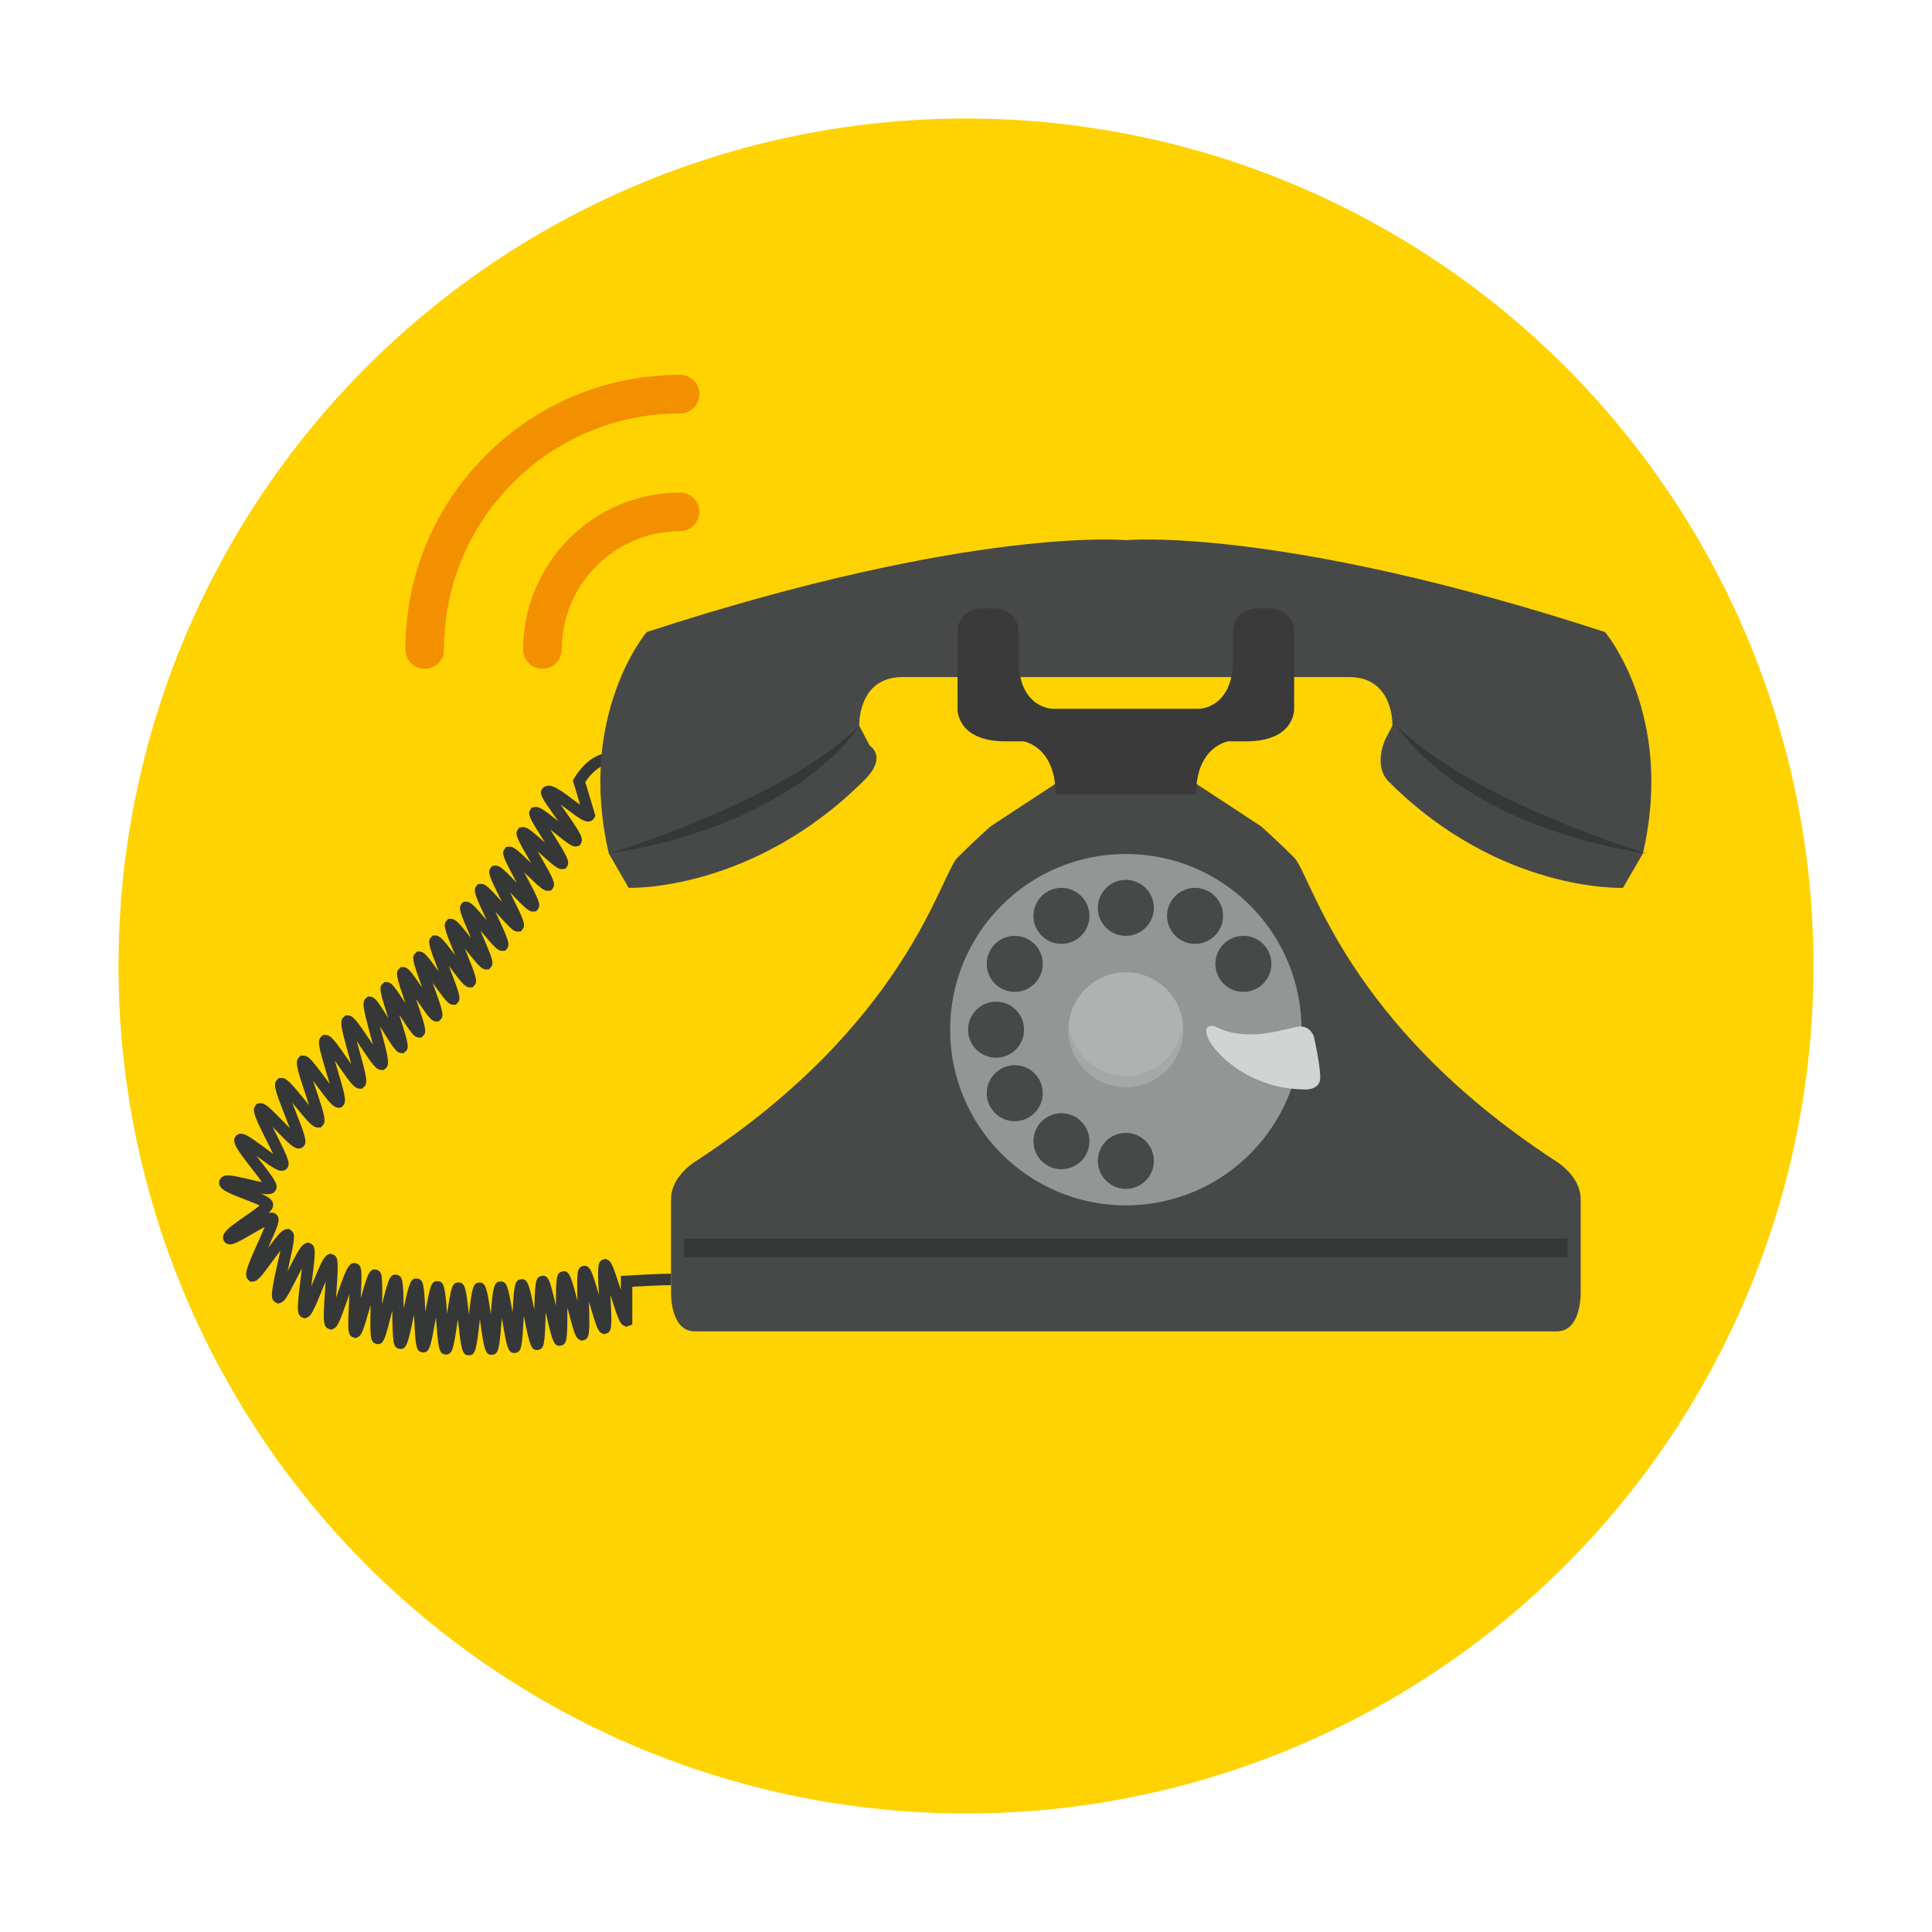 <?xml version="1.0" encoding="utf-8"?>
<!-- Generator: Adobe Illustrator 16.0.0, SVG Export Plug-In . SVG Version: 6.00 Build 0)  -->
<!DOCTYPE svg PUBLIC "-//W3C//DTD SVG 1.1 Tiny//EN" "http://www.w3.org/Graphics/SVG/1.1/DTD/svg11-tiny.dtd">
<svg version="1.1" baseProfile="tiny" id="Layer_1" xmlns="http://www.w3.org/2000/svg" xmlns:xlink="http://www.w3.org/1999/xlink"
	 x="0px" y="0px" width="300px" height="300px" viewBox="0 0 300 300" xml:space="preserve">
<g>
	<circle fill="#FFD202" cx="150" cy="150" r="131.6"/>
	<g>
		<path fill="#F29000" d="M84.232,103.854c-1.657,0-3-1.343-3-3c0-13.434,10.93-24.364,24.364-24.365c1.657,0,3,1.343,3,3
			c0,1.657-1.343,3-3,3c-10.127,0.001-18.365,8.239-18.365,18.365C87.232,102.51,85.889,103.854,84.232,103.854z"/>
		<path fill="#F29000" d="M65.945,103.852c-1.657,0-3-1.343-3-3c0-11.393,4.436-22.103,12.492-30.159
			c8.056-8.055,18.766-12.492,30.159-12.492c1.657,0,3,1.343,3,3s-1.343,3-3,3c-9.79,0-18.994,3.812-25.916,10.734
			c-6.923,6.922-10.735,16.126-10.734,25.916C68.945,102.509,67.602,103.852,65.945,103.852z"/>
	</g>
	<g>
		<path fill="#363837" d="M72.8,210.449c-0.003,0-0.006,0-0.009,0c-1.08-0.006-1.184-0.964-1.686-5.565
			c-0.002-0.018-0.003-0.035-0.005-0.053c-0.001,0.009-0.003,0.019-0.004,0.027c-0.67,4.584-0.802,5.52-1.912,5.468
			c-1.056-0.067-1.13-1.026-1.488-5.634c-0.002-0.03-0.005-0.061-0.007-0.092c-0.001,0.005-0.002,0.011-0.003,0.016
			c-0.815,4.563-0.978,5.517-2.106,5.373c-1.028-0.126-1.073-1.084-1.285-5.693c-0.002-0.043-0.004-0.088-0.006-0.132
			c0,0.003-0.001,0.005-0.001,0.008c-0.964,4.53-1.159,5.477-2.3,5.265c-0.972-0.18-1.011-0.975-1.077-5.733
			c-0.001-0.062-0.002-0.125-0.003-0.189c0,0.002-0.001,0.005-0.002,0.007c-1.114,4.491-1.342,5.427-2.49,5.145
			c-0.943-0.233-0.955-1.027-0.869-5.769c0.001-0.079,0.003-0.16,0.004-0.243c0,0.003-0.001,0.006-0.002,0.009
			c-1.139,3.996-1.393,4.641-1.941,4.937l-0.331,0.178l-0.41-0.105c-0.909-0.282-0.895-1.073-0.655-5.787
			c0.015-0.292,0.031-0.612,0.047-0.941c-0.089,0.254-0.176,0.5-0.255,0.728c-1.23,3.51-1.581,4.359-2.199,4.646l-0.341,0.158
			l-0.418-0.129c-0.886-0.34-0.899-1.216-0.575-5.985c0.028-0.418,0.061-0.894,0.09-1.374c-0.169,0.406-0.332,0.807-0.477,1.161
			c-1.38,3.384-1.768,4.2-2.406,4.443l-0.361,0.138l-0.415-0.169c-0.846-0.411-0.809-1.289-0.217-6.032
			c0.06-0.48,0.13-1.039,0.194-1.592c-0.231,0.447-0.459,0.896-0.656,1.286c-1.63,3.215-2.043,3.921-2.712,4.098l-0.387,0.102
			l-0.402-0.23c-0.775-0.516-0.643-1.456,0.376-6.02c0.138-0.619,0.297-1.33,0.435-1.989c-0.365,0.486-0.741,1.002-1.054,1.433
			c-1.996,2.746-2.49,3.339-3.189,3.384l-0.417,0.026l-0.359-0.331c-0.646-0.686-0.292-1.69,1.501-5.69
			c0.334-0.747,0.771-1.718,1.079-2.479c-0.623,0.327-1.371,0.763-1.912,1.079c-2.323,1.354-3.16,1.807-3.869,1.549
			c-0.287-0.105-0.509-0.33-0.61-0.615c-0.372-1.052,0.707-1.854,3.401-3.727c0.702-0.488,1.669-1.161,2.21-1.618
			c-0.599-0.299-1.62-0.692-2.361-0.977c-2.661-1.023-4.127-1.586-3.91-2.788c0.052-0.286,0.217-0.532,0.464-0.695
			c0.618-0.405,1.547-0.235,4.046,0.354c0.606,0.143,1.461,0.344,2.127,0.462c-0.457-0.653-1.132-1.52-1.642-2.174
			c-2.25-2.888-3.005-3.931-2.543-4.801c0.139-0.261,0.384-0.447,0.674-0.513c0.719-0.168,1.526,0.375,3.841,2.083
			c0.415,0.306,0.922,0.68,1.397,1.014c-0.327-0.693-0.724-1.481-1.041-2.11c-1.868-3.71-2.25-4.65-1.715-5.357l0.247-0.326
			l0.493-0.068c0.729-0.038,1.365,0.54,3.61,2.852c0.298,0.307,0.649,0.668,0.997,1.018c-0.244-0.652-0.518-1.347-0.744-1.921
			c-1.568-3.985-1.849-4.901-1.258-5.546l0.275-0.3l0.49-0.022c0.716,0.02,1.331,0.677,3.447,3.261
			c0.237,0.29,0.51,0.623,0.786,0.954c-0.197-0.615-0.41-1.253-0.59-1.79c-1.387-4.147-1.604-5.013-0.978-5.62l0.29-0.281
			l0.486,0.006c0.714,0.059,1.307,0.761,3.334,3.505c0.201,0.272,0.43,0.582,0.664,0.894c-0.169-0.589-0.35-1.192-0.503-1.705
			c-1.256-4.195-1.446-5.067-0.801-5.646l0.299-0.269l0.483,0.023c0.713,0.083,1.292,0.815,3.264,3.663
			c0.177,0.256,0.376,0.542,0.581,0.834c-0.153-0.574-0.315-1.155-0.454-1.652c-1.172-4.208-1.345-5.083-0.69-5.643l0.304-0.26
			l0.481,0.033c0.715,0.099,1.287,0.849,3.234,3.763c0.157,0.235,0.332,0.497,0.513,0.765c-0.147-0.565-0.3-1.135-0.433-1.625
			c-1.146-4.25-1.298-5.051-0.642-5.605l0.312-0.263l0.456,0.052c0.59,0.095,0.955,0.517,2.682,3.298
			c-1.319-4.147-1.463-4.791-0.86-5.325l0.306-0.27l0.458,0.041c0.596,0.081,0.967,0.494,2.752,3.237
			c-1.401-4.134-1.559-4.774-0.97-5.324l0.299-0.279l0.461,0.029c0.601,0.067,0.981,0.471,2.828,3.179
			c-1.488-4.125-1.662-4.761-1.087-5.327l0.293-0.288l0.464,0.019c0.632,0.055,1.09,0.578,2.903,3.11
			c-1.578-4.109-1.767-4.74-1.206-5.322l0.285-0.295l0.466,0.005c0.638,0.039,1.107,0.55,2.985,3.042
			c-0.002-0.006-0.005-0.012-0.007-0.019c-1.667-4.075-1.87-4.7-1.327-5.297l0.277-0.305l0.469-0.007
			c0.638,0.022,1.153,0.559,3.068,2.965c-0.011-0.024-0.021-0.048-0.032-0.073c-1.745-4.004-1.961-4.62-1.435-5.23l0.269-0.311
			l0.468-0.021c0.644,0.003,1.172,0.525,3.158,2.882c-0.021-0.044-0.042-0.089-0.062-0.132c-1.826-3.924-2.055-4.529-1.547-5.154
			l0.259-0.318l0.469-0.036c0.673-0.02,1.191,0.49,3.249,2.787c-0.033-0.066-0.065-0.131-0.097-0.194
			c-1.879-3.774-2.146-4.427-1.663-5.061l0.249-0.327l0.47-0.052c0.665-0.032,1.213,0.451,3.346,2.681
			c-0.047-0.088-0.092-0.173-0.137-0.256c-1.964-3.675-2.246-4.312-1.785-4.96l0.237-0.334l0.47-0.07
			c0.667-0.056,1.267,0.44,3.445,2.555c-0.066-0.114-0.13-0.225-0.191-0.331c-2.046-3.544-2.342-4.161-1.906-4.822l0.224-0.34
			l0.468-0.09c0.661-0.088,1.292,0.384,3.553,2.399c-0.095-0.151-0.187-0.297-0.274-0.436c-2.118-3.363-2.429-3.952-2.025-4.623
			l0.208-0.347l0.469-0.116c0.67-0.125,1.37,0.348,3.692,2.208c-0.184-0.263-0.36-0.513-0.517-0.735
			c-2.052-2.909-2.427-3.478-2.063-4.162c0.164-0.309,0.443-0.521,0.788-0.598c0.888-0.198,1.965,0.523,4.208,2.213
			c0.291,0.219,0.638,0.48,0.976,0.726l-1.127-3.75l0.179-0.327c0.089-0.163,2.229-3.992,5.641-3.992v1.78
			c-1.905,0-3.387,1.989-3.893,2.765l1.563,5.198l-0.137,0.304c-0.133,0.295-0.39,0.511-0.705,0.591
			c-0.773,0.201-1.654-0.431-3.568-1.873c-0.289-0.218-0.64-0.482-1-0.744c0.202,0.29,0.406,0.579,0.592,0.842
			c2.522,3.575,3.021,4.416,2.58,5.194l-0.204,0.358l-0.453,0.109c-0.633,0.125-1.169-0.253-3.609-2.217
			c-0.154-0.125-0.321-0.259-0.495-0.397c0.139,0.222,0.276,0.439,0.405,0.644c2.261,3.589,2.665,4.355,2.214,5.069l-0.22,0.35
			l-0.461,0.089c-0.65,0.092-1.229-0.36-3.632-2.51c-0.087-0.078-0.178-0.159-0.272-0.243c0.12,0.208,0.235,0.408,0.342,0.593
			c2.142,3.71,2.485,4.426,2.015,5.114l-0.234,0.343l-0.467,0.07c-0.664,0.054-1.231-0.423-3.599-2.73
			c-0.05-0.049-0.101-0.099-0.153-0.15c0.101,0.19,0.199,0.373,0.291,0.544c2.022,3.784,2.343,4.51,1.853,5.175l-0.246,0.334
			l-0.468,0.054c-0.662,0.036-1.188-0.437-3.545-2.909c-0.026-0.027-0.052-0.055-0.079-0.083c0.084,0.17,0.167,0.334,0.244,0.489
			c1.95,3.917,2.226,4.593,1.714,5.244l-0.257,0.327l-0.469,0.038c-0.651,0.029-1.179-0.482-3.485-3.066
			c-0.007-0.008-0.014-0.016-0.021-0.024c0.071,0.152,0.14,0.3,0.205,0.44c1.853,3.982,2.112,4.668,1.583,5.3l-0.266,0.318
			l-0.469,0.024c0,0-0.001,0-0.002,0c-0.667,0-1.168-0.524-3.397-3.18c0.059,0.135,0.115,0.266,0.17,0.39
			c1.764,4.046,2.007,4.741,1.461,5.356l-0.275,0.311l-0.468,0.01c-0.663-0.018-1.15-0.554-3.295-3.26
			c0.047,0.116,0.093,0.229,0.138,0.337c1.679,4.104,1.908,4.807,1.345,5.407l-0.284,0.302l-0.466-0.003
			c-0.659-0.035-1.133-0.583-3.202-3.336c0.038,0.099,0.075,0.195,0.111,0.289c1.622,4.222,1.816,4.867,1.235,5.456l-0.292,0.295
			l-0.465-0.016c-0.652-0.053-1.116-0.611-3.106-3.4c0.028,0.078,0.056,0.154,0.082,0.228c1.544,4.278,1.727,4.931,1.127,5.504
			l-0.298,0.285l-0.462-0.027c-0.619-0.065-1-0.493-3.021-3.467c0.021,0.064,0.043,0.127,0.064,0.188
			c1.465,4.321,1.635,4.979,1.022,5.537l-0.305,0.278l-0.46-0.039c-0.613-0.08-0.986-0.516-2.936-3.524
			c0.015,0.046,0.029,0.091,0.043,0.135c1.392,4.37,1.55,5.034,0.921,5.578l-0.311,0.269l-0.457-0.05
			c-0.626-0.096-0.995-0.566-3.033-3.87c-0.053-0.086-0.108-0.175-0.165-0.267c0.071,0.267,0.141,0.525,0.205,0.764
			c1.165,4.317,1.335,5.213,0.665,5.779l-0.304,0.257l-0.475-0.035c-0.703-0.099-1.227-0.788-3.166-3.688
			c-0.162-0.241-0.34-0.509-0.526-0.784c0.134,0.498,0.272,0.993,0.393,1.425c1.187,4.258,1.362,5.143,0.709,5.713l-0.3,0.262
			l-0.478-0.027c-0.706-0.088-1.279-0.814-3.236-3.64c-0.153-0.221-0.322-0.464-0.497-0.715c0.145,0.496,0.292,0.99,0.421,1.42
			c1.252,4.185,1.443,5.056,0.814,5.641l-0.292,0.271l-0.481-0.011c-0.714-0.066-1.307-0.771-3.339-3.521
			c-0.148-0.201-0.311-0.421-0.48-0.648c0.161,0.495,0.326,0.987,0.469,1.415c1.365,4.08,1.581,4.933,0.986,5.541l-0.278,0.285
			l-0.486,0.014c-0.723-0.032-1.345-0.699-3.484-3.311c-0.143-0.175-0.299-0.365-0.461-0.562c0.186,0.485,0.376,0.968,0.542,1.389
			c1.54,3.914,1.794,4.736,1.252,5.379c-0.186,0.221-0.45,0.348-0.743,0.358c-0.75,0.048-1.517-0.696-3.697-2.941
			c-0.126-0.13-0.263-0.271-0.405-0.416c0.22,0.446,0.443,0.889,0.637,1.275c1.792,3.558,2.133,4.387,1.682,5.078
			c-0.157,0.239-0.401,0.4-0.689,0.452c-0.748,0.139-1.639-0.461-3.996-2.199c-0.043-0.032-0.088-0.065-0.133-0.098
			c0.217,0.282,0.431,0.556,0.623,0.802c2.231,2.864,2.724,3.612,2.436,4.38c-0.293,0.774-1.06,0.878-2.342,0.673
			c1.246,0.549,1.829,0.99,1.874,1.672c0.03,0.445-0.173,0.832-0.726,1.344c0.632-0.159,1.087-0.053,1.398,0.427
			c0.424,0.65,0.149,1.403-1.444,4.955c-0.005,0.012-0.011,0.025-0.017,0.037c1.632-2.219,2.202-2.824,2.852-2.908l0.38-0.049
			l0.394,0.266c0.637,0.519,0.521,1.304-0.411,5.48c-0.057,0.256-0.119,0.533-0.182,0.819c1.663-3.279,2.163-4.136,2.854-4.346
			l0.364-0.11l0.417,0.192c0.755,0.424,0.72,1.171,0.164,5.635c-0.038,0.304-0.08,0.637-0.122,0.981
			c0.036-0.087,0.07-0.172,0.104-0.255c1.427-3.497,1.861-4.414,2.521-4.684l0.346-0.142l0.423,0.145
			c0.822,0.351,0.832,1.111,0.521,5.688c-0.021,0.313-0.045,0.657-0.067,1.011c0.05-0.142,0.098-0.28,0.144-0.411
			c1.427-4.073,1.86-5.3,3.037-4.893c0.857,0.296,0.869,1.045,0.651,5.37c1.108-3.879,1.395-4.696,2.473-4.395
			c0.885,0.247,0.926,0.993,0.85,5.295c0.975-3.917,1.24-4.742,2.305-4.514c0.911,0.198,0.98,0.938,1.043,5.211
			c0.843-3.948,1.077-4.786,2.134-4.624c0.936,0.144,1.032,0.879,1.231,5.134c0.715-3.987,0.916-4.838,1.964-4.739
			c0.985,0.091,1.096,0.967,1.415,5.05c0.59-4.024,0.765-4.891,1.794-4.846c1.006,0.033,1.146,0.902,1.591,4.964
			c0.467-4.056,0.613-4.924,1.624-4.948c0.985-0.015,1.195,0.839,1.763,4.881c0.348-4.091,0.464-4.968,1.457-5.047
			c1.049-0.079,1.238,0.772,1.927,4.797c0.24-4.277,0.343-5.014,1.289-5.142c1.05-0.145,1.28,0.708,2.086,4.712
			c0.12-4.312,0.198-5.056,1.125-5.23c1.072-0.199,1.315,0.642,2.238,4.628c0.003-4.347,0.057-5.097,0.963-5.314
			c1.076-0.256,1.347,0.576,2.384,4.545c-0.112-4.38-0.083-5.134,0.802-5.394c1.012-0.294,1.397,0.87,1.742,1.896
			c0.238,0.71,0.511,1.632,0.782,2.564c-0.226-4.41-0.219-5.168,0.646-5.465l0.354-0.121l0.386,0.174
			c0.546,0.275,0.818,0.893,2.024,4.661v-2.173l0.836-0.05c0.204-0.012,5.004-0.3,6.956-0.3v1.78c-1.419,0-4.519,0.165-6.012,0.249
			v5.866l-0.939,0.346l-0.394-0.172c-0.565-0.276-0.82-0.86-2.075-4.789c0.004,0.078,0.008,0.154,0.012,0.229
			c0.242,4.708,0.257,5.498-0.649,5.785l-0.358,0.113l-0.382-0.184c-0.547-0.292-0.804-0.932-1.947-4.872
			c0.002,0.064,0.003,0.128,0.005,0.19c0.123,4.732,0.117,5.524-0.814,5.772l-0.358,0.095l-0.37-0.196
			c-0.533-0.311-0.772-0.962-1.813-4.956c0,0.053,0,0.104,0,0.156c0,4.749-0.028,5.542-0.984,5.748
			c-1.141,0.235-1.355-0.693-2.389-5.17c-0.001,0.043-0.002,0.085-0.003,0.127c-0.13,4.759-0.179,5.554-1.161,5.712
			c-1.125,0.185-1.318-0.761-2.227-5.285c-0.002,0.032-0.004,0.064-0.005,0.096c-0.255,4.601-0.308,5.558-1.343,5.669
			c-1.113,0.11-1.279-0.832-2.058-5.398c-0.002,0.023-0.004,0.046-0.006,0.069c-0.389,4.602-0.47,5.56-1.53,5.614
			c-1.09,0.058-1.232-0.898-1.874-5.484c-0.001-0.008-0.002-0.017-0.003-0.025c-0.002,0.015-0.003,0.03-0.005,0.044
			C73.984,209.484,73.874,210.449,72.8,210.449z"/>
		<path fill="#474948" d="M249.222,98.143c-50.626-16.502-74.401-14.265-74.401-14.265s-23.775-2.237-74.402,14.265
			c0,0-10.908,12.867-5.874,34.403l3.077,5.315c0,0,19.15,0.72,36.627-16.758c3.636-3.637,0.798-5.317,0.798-5.317l-1.624-3.099
			c0,0-0.28-7.551,6.713-7.551s34.684,0,34.684,0s27.691,0,34.683,0c6.994,0,6.713,7.551,6.713,7.551l-1.062,2.028
			c0,0-2.05,4.116,0.503,6.669c17.296,17.297,36.362,16.477,36.362,16.477l3.077-5.315
			C260.131,111.01,249.222,98.143,249.222,98.143z"/>
		<path fill="#474948" d="M245.444,200.46v-14.261c0-3.707-3.993-5.988-3.993-5.988c-32.708-21.39-37.793-44.347-40.503-47.056
			c-2.709-2.71-5.133-4.849-5.133-4.849l-10.002-6.559l-7.835-1.142l-3.157,0.009l-3.157-0.009l-7.834,1.142l-10.003,6.559
			c0,0-2.424,2.139-5.133,4.849c-2.71,2.708-7.794,25.666-40.503,47.056c0,0-3.993,2.282-3.993,5.988v14.261
			c0,0-0.256,6.274,3.707,6.274h63.164h4.718h65.951C245.701,206.734,245.444,200.46,245.444,200.46z"/>
		<path fill="#393A39" d="M200.954,108.339V98.078c0-1.996-1.618-3.613-3.613-3.613h-2.26c-1.996,0-3.613,1.617-3.613,3.613v4.405
			c-0.032,7.506-5.241,7.581-5.241,7.581h-10.084h-2.644h-10.085c0,0-5.209-0.074-5.241-7.581v-4.405
			c0-1.996-1.618-3.613-3.614-3.613H152.3c-1.996,0-3.613,1.617-3.613,3.613v10.261h0.001v1.704c0,0-0.25,5.073,7.487,5.073h2.745
			c0,0,4.993,0.749,4.993,8.236h9.585h2.644h9.585c0-7.487,4.992-8.236,4.992-8.236h2.745c7.737,0,7.487-5.073,7.487-5.073
			L200.954,108.339L200.954,108.339z"/>
		<circle fill="#949696" cx="174.821" cy="159.887" r="27.281"/>
		<rect x="106.232" y="192.354" fill="#363837" width="137.176" height="2.842"/>
		<circle fill="#B0B2B2" cx="174.821" cy="159.887" r="8.913"/>
		<path fill="#A6A8A8" d="M174.821,167.06c-4.629,0-8.433-3.529-8.87-8.042c-0.028,0.286-0.042,0.576-0.042,0.869
			c0,4.922,3.99,8.913,8.913,8.913c4.922,0,8.913-3.991,8.913-8.913c0-0.293-0.015-0.583-0.042-0.869
			C183.253,163.531,179.449,167.06,174.821,167.06z"/>
		<circle fill="#474948" cx="174.821" cy="140.972" r="4.349"/>
		<circle fill="#474948" cx="174.821" cy="180.261" r="4.349"/>
		<circle fill="#474948" cx="154.669" cy="159.887" r="4.349"/>
		<circle fill="#474948" cx="157.569" cy="149.67" r="4.349"/>
		<circle fill="#474948" cx="193.073" cy="149.67" r="4.35"/>
		<circle fill="#474948" cx="164.818" cy="142.216" r="4.349"/>
		<circle fill="#474948" cx="185.569" cy="142.216" r="4.349"/>
		<circle fill="#474948" cx="157.569" cy="169.752" r="4.349"/>
		<circle fill="#474948" cx="164.818" cy="177.207" r="4.349"/>
		<path fill="#D2D3D3" d="M204.034,160.995c0,0-0.486-1.604-2.107-1.604c-1.621,0-7.986,2.772-13.234,0c0,0-2.004-0.665-1.194,1.604
			c0.81,2.27,6.322,8.178,15.239,8.178c0,0,2.27,0.091,2.27-1.854S204.034,160.995,204.034,160.995z"/>
		<path fill="#363837" d="M94.545,132.546c0,0,27.22-8.2,38.879-19.859C133.424,112.687,124.335,127.866,94.545,132.546z"/>
		<path fill="#363837" d="M255.741,132.546c0,0-27.22-8.2-38.879-19.859C216.862,112.687,225.952,127.866,255.741,132.546z"/>
	</g>
</g>
</svg>
